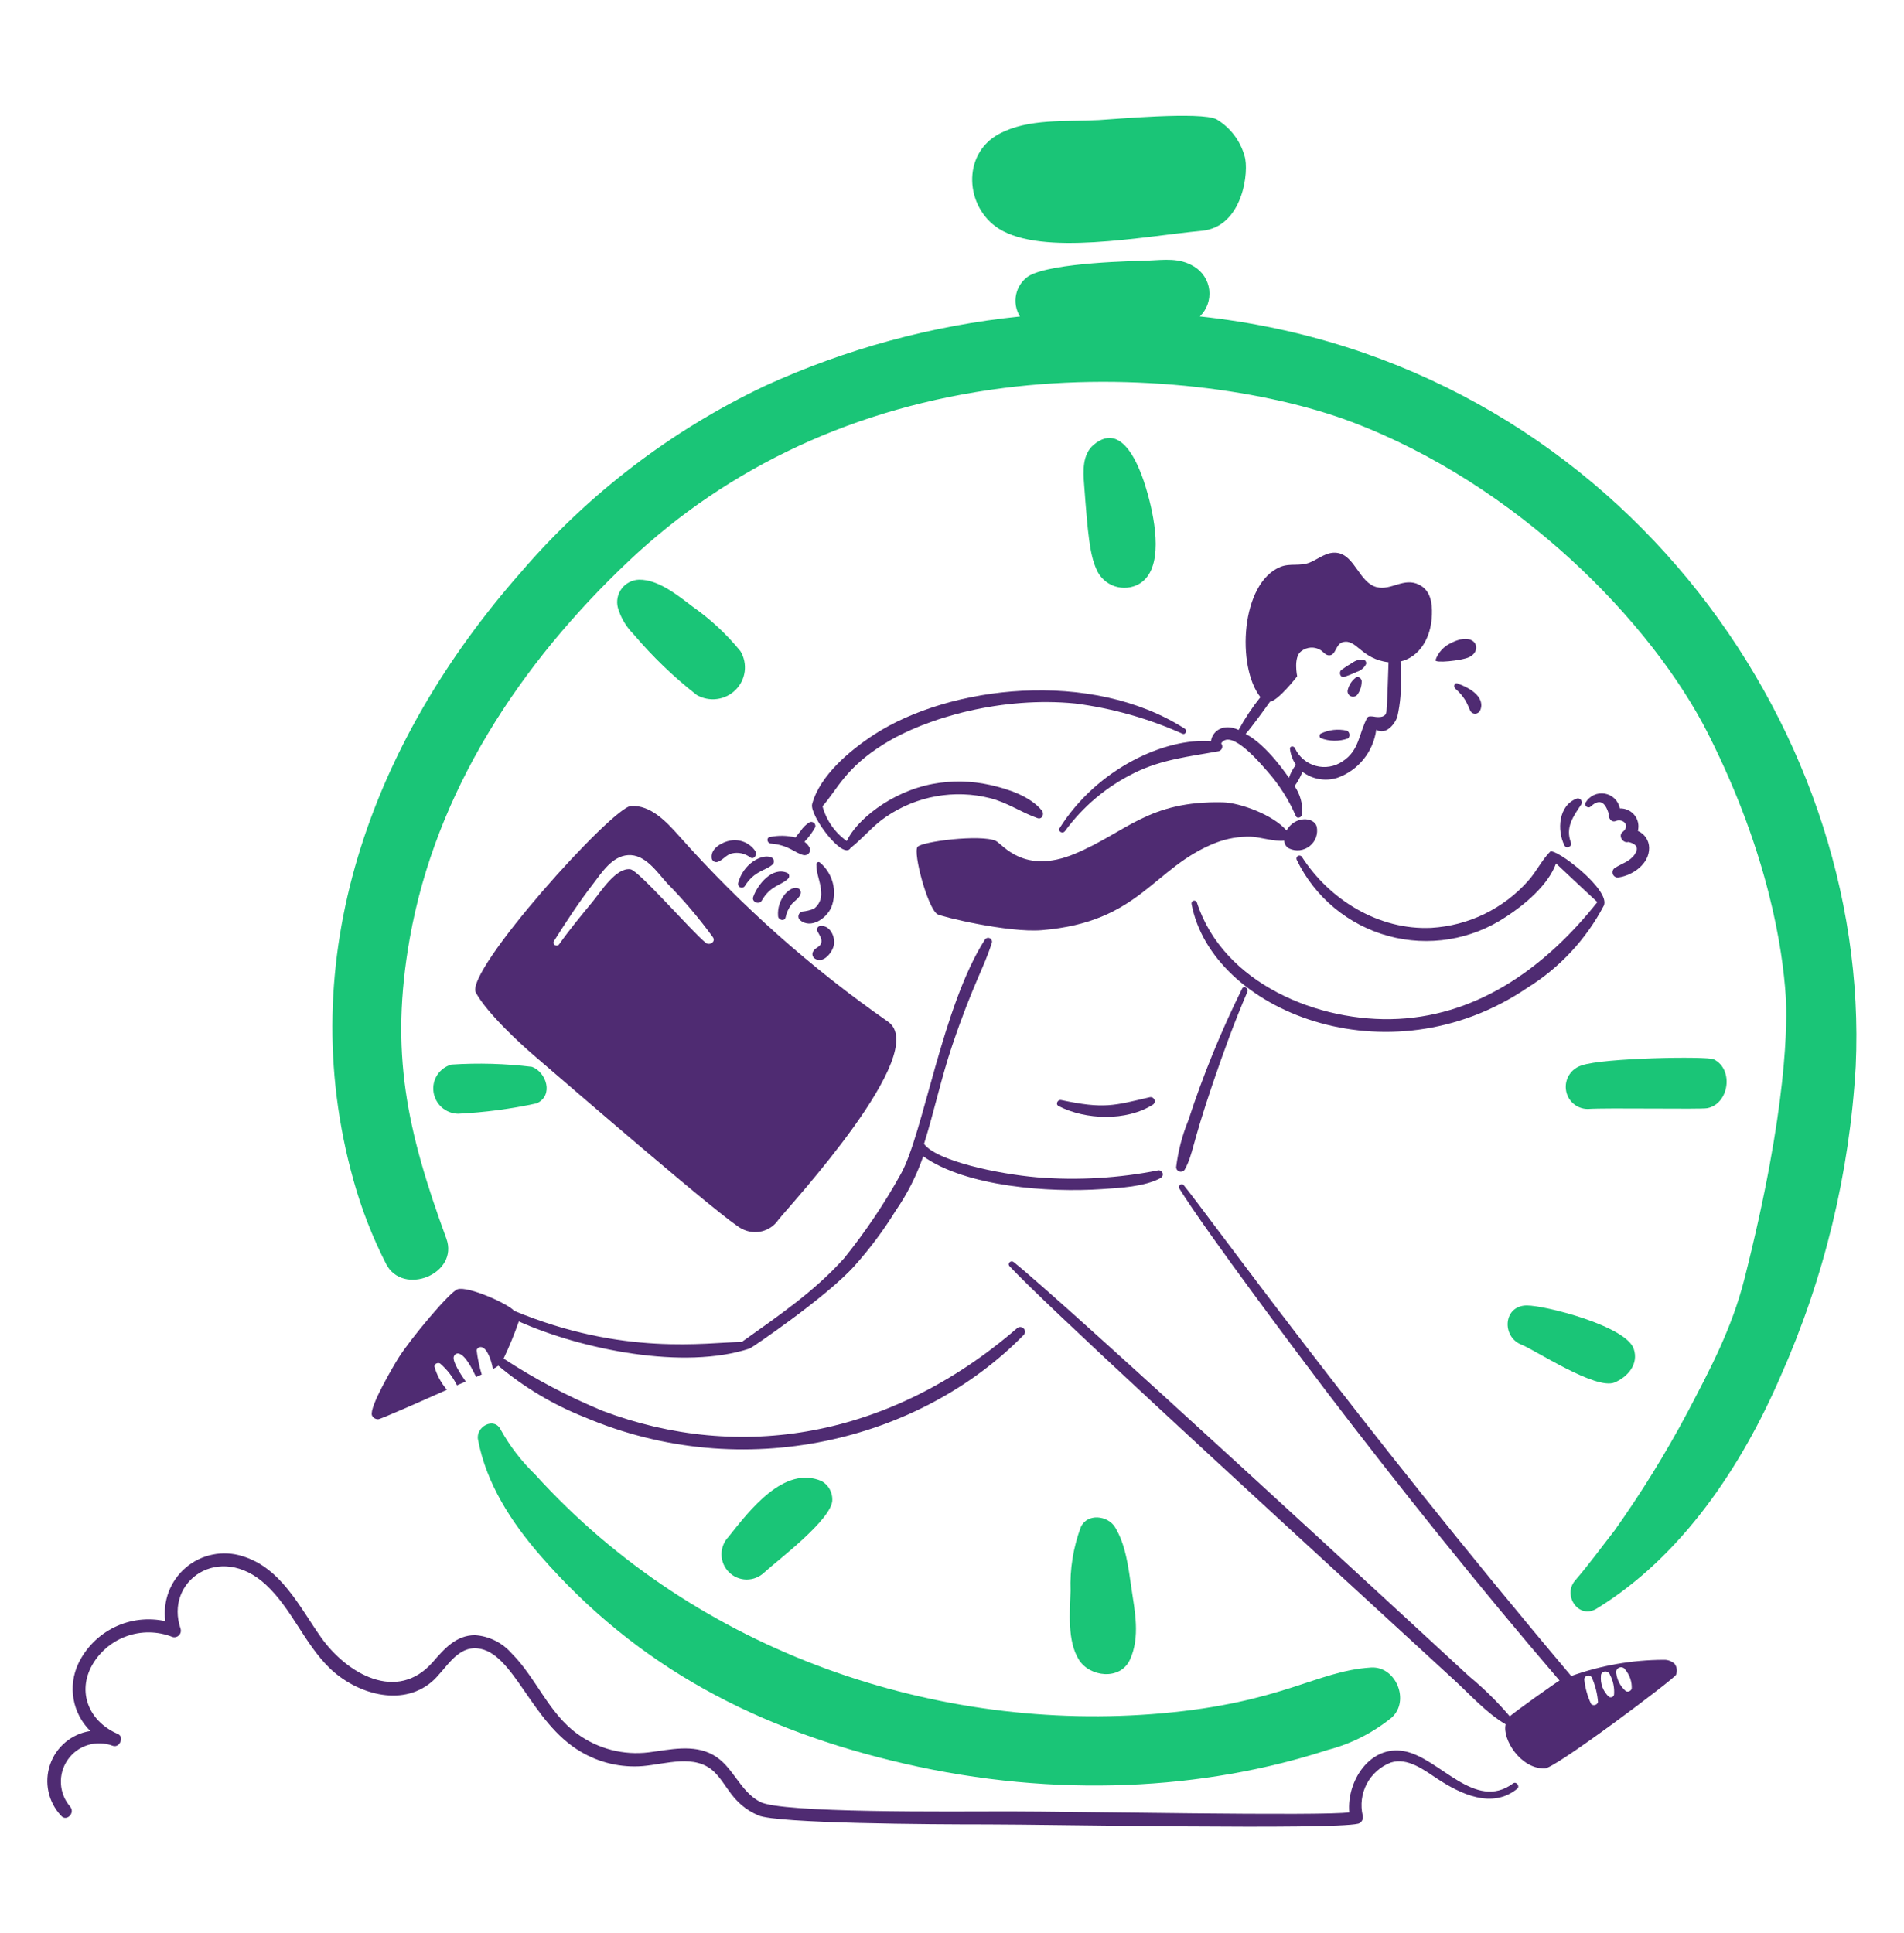 <svg width="65" height="66" viewBox="0 0 65 66" fill="none" xmlns="http://www.w3.org/2000/svg">
  <path d="M40.446 39.926C40.738 39.388 40.668 39.142 41.404 36.982C41.761 35.93 42.145 34.879 42.584 33.857C42.636 33.736 42.462 33.629 42.403 33.751C41.683 35.206 41.069 36.71 40.566 38.252C40.357 38.764 40.218 39.301 40.152 39.849C40.154 39.883 40.166 39.916 40.187 39.942C40.209 39.968 40.238 39.987 40.271 39.996C40.303 40.004 40.338 40.002 40.37 39.99C40.401 39.977 40.428 39.955 40.446 39.926Z" fill="#4F2B72"/>
  <path d="M39.245 37.458C38.026 37.741 37.704 37.865 36.227 37.553C36.107 37.528 36.019 37.697 36.142 37.76C37.067 38.235 38.455 38.28 39.354 37.713C39.383 37.696 39.404 37.668 39.414 37.636C39.424 37.604 39.422 37.569 39.409 37.539C39.396 37.508 39.372 37.483 39.342 37.468C39.312 37.453 39.278 37.449 39.245 37.458Z" fill="#4F2B72"/>
  <path d="M44.445 29.252C44.431 29.23 44.409 29.215 44.383 29.209C44.358 29.203 44.331 29.207 44.309 29.221C44.286 29.234 44.27 29.255 44.262 29.28C44.255 29.305 44.257 29.332 44.269 29.355C44.575 29.987 45.012 30.546 45.553 30.994C46.093 31.442 46.723 31.769 47.4 31.953C48.078 32.137 48.786 32.174 49.479 32.06C50.172 31.947 50.832 31.686 51.416 31.296C52.027 30.9 52.854 30.223 53.12 29.476C53.324 29.671 54.523 30.793 54.532 30.796C52.827 32.941 50.56 34.639 47.731 34.783C45.021 34.921 41.751 33.576 40.86 30.806C40.851 30.784 40.835 30.766 40.814 30.755C40.793 30.744 40.768 30.742 40.745 30.748C40.723 30.755 40.703 30.769 40.69 30.789C40.678 30.809 40.673 30.833 40.677 30.856C41.353 34.482 47.365 36.964 52.143 33.72C53.246 33.035 54.146 32.069 54.751 30.919C55.008 30.386 53.076 28.914 52.916 29.078C52.632 29.369 52.45 29.753 52.179 30.059C51.76 30.535 51.25 30.922 50.68 31.2C50.11 31.477 49.491 31.638 48.858 31.675C47.077 31.757 45.393 30.725 44.445 29.252Z" fill="#4F2B72"/>
  <path d="M53.632 28.772C53.429 28.247 53.709 27.869 53.987 27.455C53.999 27.432 54.004 27.406 54.002 27.381C53.999 27.355 53.99 27.33 53.974 27.31C53.958 27.289 53.937 27.273 53.912 27.265C53.888 27.256 53.861 27.255 53.836 27.26C53.197 27.485 53.149 28.352 53.41 28.866C53.47 28.984 53.681 28.9 53.632 28.772Z" fill="#4F2B72"/>
  <path d="M54.308 27.53C54.592 27.27 54.796 27.355 54.92 27.786C54.898 27.914 55.005 28.092 55.161 28.028C55.394 27.93 55.679 28.175 55.394 28.402C55.231 28.532 55.408 28.803 55.594 28.743C55.883 28.814 55.952 28.955 55.806 29.169C55.642 29.411 55.358 29.482 55.134 29.626C55.097 29.648 55.07 29.683 55.057 29.723C55.043 29.764 55.045 29.808 55.062 29.847C55.078 29.887 55.108 29.919 55.147 29.938C55.185 29.957 55.229 29.962 55.27 29.951C55.753 29.875 56.303 29.489 56.3 28.948C56.299 28.824 56.263 28.703 56.194 28.599C56.126 28.496 56.028 28.415 55.914 28.366C55.939 28.273 55.941 28.177 55.921 28.083C55.901 27.99 55.86 27.902 55.8 27.828C55.74 27.753 55.664 27.694 55.577 27.654C55.49 27.614 55.395 27.595 55.3 27.598C55.276 27.472 55.214 27.356 55.122 27.266C55.03 27.175 54.913 27.115 54.786 27.093C54.659 27.071 54.529 27.088 54.412 27.142C54.295 27.196 54.198 27.285 54.132 27.396C54.059 27.502 54.22 27.621 54.308 27.53Z" fill="#4F2B72"/>
  <path d="M36.175 28.268C36.102 28.383 36.278 28.481 36.356 28.373C36.972 27.529 37.785 26.848 38.724 26.387C39.658 25.921 40.609 25.828 41.613 25.643C41.639 25.635 41.662 25.62 41.681 25.6C41.7 25.581 41.714 25.557 41.721 25.53C41.729 25.504 41.73 25.477 41.724 25.45C41.718 25.423 41.706 25.398 41.688 25.378C42.029 24.851 43.061 26.101 43.282 26.349C43.676 26.798 43.998 27.306 44.236 27.854C44.288 27.974 44.445 27.897 44.456 27.794C44.48 27.455 44.388 27.117 44.195 26.836C44.305 26.686 44.395 26.522 44.464 26.349C44.632 26.475 44.828 26.56 45.036 26.595C45.244 26.631 45.457 26.616 45.657 26.552C46.008 26.427 46.317 26.208 46.551 25.918C46.785 25.628 46.934 25.28 46.983 24.911C47.312 25.115 47.633 24.703 47.705 24.459C47.806 24.01 47.844 23.548 47.819 23.088C47.819 22.918 47.819 22.747 47.812 22.581C48.429 22.438 48.859 21.814 48.884 20.983C48.897 20.58 48.84 20.157 48.444 19.96C47.924 19.7 47.498 20.167 47.002 20.045C46.405 19.898 46.258 18.963 45.652 18.873C45.297 18.821 45.018 19.079 44.714 19.203C44.377 19.34 44.045 19.218 43.715 19.351C42.356 19.898 42.208 22.761 43.029 23.799C42.748 24.149 42.499 24.525 42.284 24.919C41.779 24.68 41.387 24.945 41.341 25.303C39.782 25.182 37.463 26.224 36.175 28.268ZM43.355 23.956C43.648 23.913 44.284 23.087 44.284 23.087C44.284 23.087 44.148 22.445 44.412 22.239C44.507 22.162 44.624 22.116 44.747 22.108C44.87 22.101 44.991 22.133 45.095 22.2C45.179 22.262 45.248 22.357 45.35 22.37C45.615 22.402 45.581 21.989 45.844 21.921C46.312 21.8 46.462 22.497 47.402 22.609C47.402 22.743 47.349 24.184 47.335 24.246C47.335 24.429 47.214 24.502 46.965 24.474C46.803 24.445 46.709 24.441 46.675 24.503C46.388 25.035 46.408 25.624 45.834 25.99C45.701 26.081 45.551 26.142 45.393 26.168C45.234 26.195 45.072 26.187 44.918 26.144C44.763 26.102 44.619 26.026 44.497 25.922C44.374 25.819 44.276 25.69 44.209 25.544C44.176 25.459 44.025 25.459 44.038 25.567C44.061 25.761 44.13 25.947 44.24 26.108C44.138 26.243 44.057 26.394 44.002 26.554C43.984 26.53 43.264 25.435 42.524 25.055C42.699 24.866 43.241 24.119 43.355 23.956Z" fill="#4F2B72"/>
  <path d="M46.28 23.135C46.146 23.239 46.051 23.386 46.01 23.551C45.999 23.594 46.003 23.64 46.023 23.68C46.043 23.721 46.077 23.752 46.118 23.77C46.159 23.788 46.205 23.79 46.248 23.776C46.291 23.763 46.327 23.734 46.351 23.696C46.44 23.566 46.487 23.411 46.486 23.252C46.483 23.162 46.37 23.066 46.28 23.135Z" fill="#4F2B72"/>
  <path d="M45.904 23.104C46.046 23.05 46.187 23 46.323 22.934C46.39 22.913 46.452 22.879 46.506 22.834C46.56 22.788 46.604 22.733 46.636 22.67C46.644 22.639 46.64 22.606 46.624 22.578C46.608 22.549 46.582 22.529 46.55 22.52C46.415 22.505 46.279 22.543 46.171 22.624C46.043 22.697 45.92 22.777 45.801 22.863C45.687 22.943 45.754 23.161 45.904 23.104Z" fill="#4F2B72"/>
  <path d="M46.023 25.208C46.04 25.19 46.053 25.168 46.061 25.144C46.069 25.12 46.071 25.094 46.068 25.069C46.064 25.044 46.056 25.02 46.042 24.999C46.028 24.978 46.01 24.96 45.989 24.947C45.683 24.874 45.361 24.91 45.079 25.049C45.059 25.068 45.048 25.095 45.048 25.122C45.048 25.15 45.059 25.177 45.079 25.196C45.381 25.315 45.717 25.319 46.023 25.208Z" fill="#4F2B72"/>
  <path d="M50.137 22.442C50.64 22.225 50.391 21.514 49.541 21.949C49.416 22.005 49.305 22.086 49.213 22.187C49.121 22.287 49.05 22.405 49.005 22.534C48.974 22.65 49.876 22.553 50.137 22.442Z" fill="#4F2B72"/>
  <path d="M49.757 23.332C49.652 23.294 49.604 23.438 49.683 23.509C50.171 23.942 50.117 24.256 50.262 24.338C50.305 24.362 50.355 24.369 50.403 24.357C50.451 24.345 50.492 24.315 50.518 24.273C50.635 24.069 50.622 23.645 49.757 23.332Z" fill="#4F2B72"/>
  <path d="M29.036 28.948C29.462 28.617 29.797 28.183 30.257 27.878C30.77 27.528 31.351 27.291 31.961 27.183C32.572 27.074 33.199 27.096 33.8 27.248C34.383 27.393 34.859 27.733 35.42 27.93C35.582 27.986 35.656 27.78 35.571 27.674C35.168 27.176 34.393 26.927 33.789 26.794C33.15 26.652 32.488 26.641 31.844 26.761C30.381 27.035 29.209 28.039 28.908 28.711C28.502 28.424 28.209 28.004 28.079 27.524C28.603 26.928 28.851 26.226 30.17 25.404C31.659 24.475 34.251 23.771 36.708 24.016C37.974 24.179 39.209 24.528 40.373 25.051C40.477 25.093 40.534 24.932 40.447 24.876C37.246 22.828 32.419 23.404 29.841 25.077C29.025 25.608 27.989 26.468 27.726 27.448C27.623 27.824 28.783 29.387 29.036 28.948Z" fill="#4F2B72"/>
  <path d="M26.31 28.796C26.928 28.847 27.138 29.121 27.428 29.191C27.462 29.199 27.499 29.197 27.532 29.185C27.566 29.173 27.595 29.152 27.616 29.124C27.638 29.096 27.651 29.062 27.654 29.027C27.657 28.991 27.649 28.956 27.632 28.925C27.589 28.851 27.531 28.787 27.462 28.736C27.608 28.586 27.733 28.417 27.834 28.232C27.84 28.206 27.838 28.178 27.829 28.152C27.82 28.126 27.804 28.104 27.782 28.087C27.76 28.07 27.734 28.06 27.707 28.058C27.68 28.056 27.652 28.062 27.628 28.075C27.511 28.149 27.412 28.247 27.336 28.363C27.275 28.437 27.215 28.512 27.158 28.589C26.87 28.519 26.569 28.514 26.279 28.575C26.151 28.602 26.19 28.786 26.31 28.796Z" fill="#4F2B72"/>
  <path d="M28.382 30.967C28.485 30.703 28.502 30.413 28.43 30.139C28.358 29.864 28.202 29.62 27.983 29.44C27.935 29.404 27.871 29.454 27.87 29.505C27.863 29.836 28.031 30.142 28.033 30.471C28.042 30.576 28.025 30.682 27.981 30.779C27.938 30.876 27.87 30.96 27.785 31.023C27.656 31.074 27.52 31.107 27.381 31.12C27.352 31.128 27.326 31.144 27.305 31.165C27.283 31.186 27.268 31.213 27.261 31.242C27.253 31.271 27.253 31.302 27.261 31.331C27.269 31.36 27.284 31.386 27.306 31.407C27.681 31.728 28.221 31.351 28.382 30.967Z" fill="#4F2B72"/>
  <path d="M26.82 31.312C26.852 31.158 26.917 31.012 27.012 30.886C27.099 30.767 27.26 30.688 27.32 30.545C27.333 30.521 27.34 30.495 27.34 30.468C27.339 30.441 27.332 30.414 27.318 30.39C27.305 30.367 27.286 30.347 27.262 30.333C27.239 30.319 27.213 30.312 27.186 30.311C26.926 30.285 26.519 30.715 26.562 31.273C26.572 31.416 26.79 31.467 26.82 31.312Z" fill="#4F2B72"/>
  <path d="M26.883 29.802C26.363 29.57 25.861 30.2 25.713 30.621C25.654 30.792 25.917 30.901 26.006 30.744C26.3 30.224 26.68 30.227 26.907 29.993C26.92 29.98 26.93 29.964 26.936 29.946C26.942 29.928 26.943 29.91 26.941 29.892C26.939 29.873 26.933 29.856 26.922 29.84C26.912 29.825 26.899 29.811 26.883 29.802Z" fill="#4F2B72"/>
  <path d="M25.199 30.152C25.193 30.18 25.197 30.21 25.21 30.236C25.224 30.262 25.246 30.283 25.273 30.294C25.3 30.306 25.33 30.308 25.358 30.299C25.386 30.291 25.41 30.274 25.427 30.249C25.757 29.712 26.161 29.721 26.379 29.506C26.396 29.488 26.409 29.465 26.416 29.441C26.422 29.416 26.422 29.39 26.415 29.366C26.409 29.341 26.396 29.319 26.378 29.301C26.36 29.283 26.338 29.269 26.314 29.262C25.988 29.145 25.359 29.502 25.199 30.152Z" fill="#4F2B72"/>
  <path d="M24.493 29.426C24.681 29.363 24.787 29.18 24.985 29.134C25.092 29.109 25.203 29.108 25.31 29.131C25.418 29.154 25.519 29.2 25.606 29.266C25.747 29.37 25.866 29.158 25.777 29.043C25.685 28.911 25.557 28.808 25.408 28.746C25.259 28.684 25.096 28.666 24.937 28.694C24.666 28.741 24.266 28.95 24.293 29.274C24.293 29.299 24.299 29.322 24.31 29.344C24.321 29.366 24.337 29.384 24.356 29.399C24.375 29.414 24.398 29.424 24.421 29.428C24.445 29.433 24.47 29.432 24.493 29.426Z" fill="#4F2B72"/>
  <path d="M27.82 32.726C28.112 32.916 28.429 32.498 28.47 32.248C28.516 31.976 28.337 31.581 28.01 31.61C27.989 31.611 27.969 31.617 27.951 31.628C27.933 31.638 27.918 31.654 27.907 31.672C27.897 31.69 27.891 31.711 27.891 31.732C27.89 31.753 27.896 31.774 27.906 31.792C27.966 31.91 28.068 32.034 28.038 32.178C28.006 32.336 27.82 32.348 27.756 32.487C27.734 32.528 27.729 32.575 27.741 32.619C27.753 32.663 27.781 32.701 27.82 32.726Z" fill="#4F2B72"/>
  <path d="M42.701 28.562C42.967 28.566 43.539 28.744 43.842 28.694C43.843 28.751 43.859 28.806 43.889 28.855C43.919 28.903 43.962 28.942 44.013 28.967C44.126 29.019 44.252 29.039 44.376 29.024C44.499 29.009 44.617 28.959 44.714 28.881C44.811 28.803 44.885 28.699 44.927 28.582C44.968 28.464 44.977 28.337 44.95 28.215C44.856 27.884 44.203 27.846 43.92 28.353C43.483 27.827 42.332 27.403 41.749 27.39C39.193 27.331 38.456 28.409 36.696 29.145C34.937 29.881 34.224 28.81 33.995 28.706C33.483 28.474 31.454 28.728 31.321 28.913C31.17 29.122 31.654 30.952 31.991 31.204C32.105 31.289 34.419 31.848 35.562 31.754C38.94 31.478 39.35 29.614 41.507 28.77C41.888 28.624 42.293 28.553 42.701 28.562Z" fill="#4F2B72"/>
  <path d="M51.656 60.881C50.35 61.849 49.15 60.012 47.947 59.783C46.764 59.557 45.969 60.812 46.062 61.867C45.25 62.004 36.49 61.834 34.474 61.836C32.459 61.838 26.687 61.898 25.95 61.513C25.242 61.144 25.031 60.289 24.34 59.906C23.663 59.532 22.87 59.731 22.149 59.821C21.286 59.928 20.415 59.703 19.712 59.192C18.719 58.474 18.31 57.283 17.459 56.434C17.142 56.074 16.695 55.853 16.217 55.821C15.572 55.821 15.17 56.284 14.78 56.733C13.556 58.14 11.836 57.135 10.956 55.891C10.219 54.848 9.591 53.519 8.272 53.122C7.945 53.019 7.596 53.001 7.26 53.069C6.924 53.136 6.61 53.288 6.348 53.51C6.086 53.731 5.884 54.016 5.761 54.336C5.639 54.657 5.599 55.003 5.646 55.343C5.06 55.214 4.447 55.286 3.907 55.549C3.367 55.813 2.932 56.251 2.673 56.792C2.495 57.171 2.439 57.596 2.512 58.008C2.585 58.419 2.785 58.798 3.083 59.092C2.771 59.14 2.479 59.271 2.237 59.473C1.995 59.675 1.812 59.939 1.71 60.237C1.607 60.535 1.588 60.855 1.654 61.163C1.72 61.471 1.87 61.755 2.086 61.985C2.271 62.2 2.577 61.887 2.395 61.674C2.205 61.454 2.094 61.177 2.08 60.886C2.065 60.595 2.148 60.308 2.315 60.07C2.482 59.832 2.724 59.656 3.002 59.571C3.28 59.485 3.578 59.495 3.85 59.598C4.085 59.682 4.253 59.291 4.021 59.192C3.1 58.799 2.638 57.86 3.102 56.923C3.355 56.434 3.781 56.056 4.298 55.865C4.814 55.673 5.383 55.68 5.895 55.885C5.932 55.895 5.972 55.895 6.01 55.884C6.048 55.874 6.082 55.854 6.11 55.827C6.138 55.799 6.157 55.764 6.168 55.727C6.178 55.689 6.178 55.649 6.168 55.611C5.598 53.972 7.499 52.639 9.073 54.095C9.959 54.915 10.388 56.105 11.253 56.945C12.137 57.805 13.683 58.295 14.726 57.425C15.206 57.025 15.564 56.205 16.294 56.271C17.541 56.383 18.114 58.798 19.827 59.8C20.465 60.178 21.204 60.349 21.943 60.29C22.726 60.224 23.731 59.864 24.378 60.485C24.84 60.929 24.985 61.58 25.888 61.973C26.527 62.25 31.783 62.281 33.71 62.28C35.896 62.28 45.452 62.472 46.368 62.255C46.424 62.238 46.471 62.2 46.499 62.149C46.528 62.099 46.536 62.039 46.522 61.982C46.435 61.615 46.484 61.229 46.66 60.895C46.837 60.562 47.129 60.303 47.481 60.169C48.056 59.988 48.615 60.425 49.068 60.723C49.861 61.245 50.938 61.763 51.795 61.064C51.9 60.98 51.764 60.8 51.656 60.881Z" fill="#4F2B72"/>
  <path d="M39.557 39.95C38.193 40.221 36.798 40.303 35.411 40.192C34.058 40.077 31.957 39.626 31.545 39.049C31.893 37.941 32.134 36.791 32.509 35.684C33.224 33.574 33.596 33.035 33.862 32.178C33.87 32.148 33.866 32.116 33.852 32.088C33.838 32.06 33.814 32.038 33.785 32.026C33.757 32.014 33.724 32.012 33.695 32.022C33.665 32.031 33.639 32.051 33.623 32.077C32.175 34.331 31.52 38.702 30.755 40.075C30.194 41.086 29.546 42.048 28.821 42.949C27.79 44.099 26.569 44.922 25.326 45.809C24.114 45.827 21.281 46.299 17.55 44.748C17.362 44.516 15.988 43.896 15.62 44.012C15.356 44.097 14.001 45.716 13.594 46.37C13.448 46.605 12.605 48.025 12.696 48.311C12.714 48.354 12.745 48.39 12.784 48.415C12.823 48.439 12.869 48.451 12.915 48.448C12.996 48.448 14.367 47.841 15.258 47.444C15.06 47.215 14.915 46.946 14.832 46.656C14.823 46.554 14.946 46.505 15.024 46.546C15.265 46.753 15.46 47.007 15.6 47.292C15.607 47.289 15.629 47.279 15.9 47.162C15.733 46.928 15.441 46.48 15.491 46.313C15.5 46.282 15.519 46.254 15.545 46.234C15.571 46.214 15.603 46.203 15.636 46.203C15.884 46.233 16.126 46.745 16.254 47.008C16.319 46.98 16.382 46.951 16.445 46.922C16.363 46.651 16.304 46.373 16.271 46.091C16.281 46.054 16.306 46.023 16.339 46.004C16.372 45.985 16.412 45.98 16.449 45.99C16.641 46.041 16.782 46.457 16.827 46.737C16.892 46.705 16.954 46.667 17.012 46.622C17.892 47.362 18.885 47.955 19.953 48.377C25.384 50.688 31.419 49.181 34.947 45.572C35.092 45.421 34.874 45.208 34.719 45.344C30.375 49.101 25.249 49.924 20.581 48.166C19.398 47.678 18.263 47.08 17.192 46.378C17.388 45.965 17.562 45.542 17.712 45.111C19.871 46.073 23.353 46.778 25.596 46.034C25.665 46.01 28.224 44.274 29.176 43.208C29.697 42.626 30.165 41.998 30.576 41.333C30.973 40.758 31.29 40.133 31.518 39.474C32.976 40.517 35.831 40.717 37.612 40.594C38.243 40.55 39.061 40.518 39.63 40.212C39.656 40.195 39.676 40.171 39.687 40.142C39.698 40.114 39.699 40.083 39.691 40.053C39.683 40.024 39.665 39.998 39.641 39.979C39.617 39.961 39.587 39.95 39.557 39.95Z" fill="#4F2B72"/>
  <path d="M57.167 56.796C57.063 56.703 56.926 56.655 56.787 56.662C55.714 56.667 54.65 56.854 53.639 57.215C46.219 48.416 41.136 41.335 40.408 40.456C40.339 40.37 40.202 40.48 40.259 40.57C41.169 42.045 44.493 46.464 45.245 47.453C47.772 50.771 50.542 54.227 53.24 57.37C53.168 57.403 51.631 58.489 51.544 58.594C51.123 58.099 50.659 57.642 50.158 57.229C48.601 55.793 36.28 44.41 34.607 43.086C34.509 43.008 34.377 43.13 34.466 43.227C35.674 44.517 41.279 49.675 49.633 57.342C50.192 57.855 50.741 58.475 51.4 58.864C51.278 59.369 51.908 60.391 52.739 60.371C53.105 60.361 57.172 57.302 57.217 57.174C57.242 57.112 57.252 57.044 57.243 56.978C57.234 56.912 57.208 56.849 57.167 56.796ZM54.554 58.108C54.547 58.131 54.534 58.152 54.516 58.169C54.498 58.186 54.477 58.198 54.453 58.204C54.43 58.211 54.405 58.211 54.382 58.205C54.358 58.199 54.336 58.187 54.318 58.17C54.199 57.916 54.121 57.645 54.089 57.366C54.081 57.331 54.087 57.295 54.105 57.264C54.123 57.233 54.152 57.211 54.186 57.202C54.221 57.192 54.257 57.196 54.289 57.213C54.32 57.23 54.343 57.259 54.354 57.293C54.465 57.552 54.533 57.827 54.555 58.108H54.554ZM55.1 57.859C55.095 57.876 55.086 57.891 55.075 57.904C55.063 57.918 55.048 57.928 55.032 57.935C55.015 57.941 54.998 57.944 54.98 57.943C54.962 57.942 54.945 57.937 54.93 57.929C54.832 57.839 54.756 57.728 54.708 57.604C54.66 57.48 54.641 57.346 54.654 57.214C54.646 57.028 54.913 57.01 54.962 57.172C55.073 57.383 55.121 57.621 55.101 57.859H55.1ZM55.703 57.644C55.698 57.665 55.688 57.684 55.674 57.7C55.66 57.716 55.642 57.728 55.622 57.736C55.603 57.745 55.581 57.748 55.56 57.747C55.539 57.746 55.518 57.74 55.5 57.729C55.326 57.578 55.212 57.369 55.179 57.141C55.165 57.1 55.167 57.056 55.185 57.016C55.203 56.977 55.235 56.946 55.275 56.929C55.314 56.912 55.359 56.911 55.4 56.926C55.44 56.941 55.473 56.97 55.493 57.009C55.639 57.188 55.714 57.414 55.705 57.644H55.703Z" fill="#4F2B72"/>
  <path d="M30.314 34.877C27.694 33.051 25.298 30.921 23.178 28.532C22.736 28.035 22.209 27.483 21.545 27.514C20.902 27.545 15.854 33.162 16.244 33.884C16.635 34.606 17.819 35.678 18.207 36.012C19.472 37.098 24.83 41.735 25.325 41.947C25.534 42.059 25.777 42.09 26.008 42.034C26.239 41.977 26.44 41.837 26.574 41.64C26.938 41.174 31.81 35.918 30.314 34.877ZM24.092 32.185C23.609 31.792 21.805 29.718 21.525 29.676C21.034 29.603 20.517 30.434 20.237 30.775C19.843 31.25 19.447 31.73 19.09 32.234C19.014 32.342 18.837 32.243 18.91 32.128C19.332 31.461 19.757 30.808 20.242 30.182C20.543 29.789 20.894 29.228 21.441 29.193C22.026 29.154 22.432 29.774 22.773 30.151C23.34 30.726 23.863 31.343 24.338 31.995C24.445 32.155 24.219 32.289 24.092 32.185Z" fill="#4F2B72"/>
  <path d="M40.961 10.801C41.08 10.685 41.171 10.544 41.227 10.387C41.282 10.231 41.301 10.064 41.282 9.899C41.262 9.734 41.205 9.576 41.114 9.437C41.024 9.298 40.903 9.181 40.76 9.096C40.263 8.789 39.737 8.872 39.186 8.895C38.76 8.913 35.966 8.95 35.13 9.415C34.907 9.559 34.749 9.786 34.691 10.046C34.633 10.305 34.679 10.577 34.82 10.803C31.81 11.113 28.871 11.913 26.119 13.171C22.918 14.688 20.072 16.863 17.767 19.554C12.672 25.345 9.96 32.731 12.064 40.279C12.339 41.27 12.713 42.23 13.18 43.146C13.753 44.264 15.68 43.487 15.237 42.279C13.886 38.594 13.301 35.919 13.988 32.037C14.879 27.011 17.758 22.654 21.468 19.149C24.878 15.929 29.211 13.89 34.262 13.246C38.766 12.672 43.321 13.336 46.145 14.404C51.781 16.533 56.39 21.224 58.332 25.088C60.397 29.191 60.859 32.453 60.961 33.987C61.016 34.812 61.046 37.79 59.549 43.672C59.126 45.33 58.417 46.679 57.607 48.217C56.865 49.614 56.032 50.962 55.116 52.251C54.668 52.821 54.245 53.408 53.771 53.956C53.338 54.456 53.889 55.296 54.51 54.914C57.419 53.127 59.45 50.074 60.785 46.987C62.273 43.641 63.143 40.054 63.352 36.398C63.891 24.683 54.996 12.306 40.961 10.801Z" fill="#1AC577"/>
  <path d="M46.804 56.925C44.948 57.041 43.796 58.123 39.658 58.489C32.063 59.161 23.837 56.48 18.27 50.337C17.807 49.89 17.412 49.377 17.098 48.815C16.879 48.351 16.236 48.698 16.318 49.143C16.6 50.645 17.452 51.957 18.44 53.096C21.775 56.938 25.906 59.061 30.863 60.205C36.051 61.402 41.118 61.104 45.316 59.741C46.119 59.535 46.867 59.156 47.511 58.633C48.141 58.069 47.66 56.872 46.804 56.925Z" fill="#1AC577"/>
  <path d="M23.642 20.707C23.136 20.324 22.477 19.782 21.818 19.789C21.703 19.792 21.59 19.82 21.487 19.873C21.384 19.925 21.294 20 21.225 20.092C21.155 20.184 21.107 20.29 21.084 20.403C21.061 20.517 21.064 20.633 21.093 20.745C21.191 21.085 21.374 21.395 21.624 21.645C22.271 22.411 22.995 23.108 23.785 23.725C23.994 23.845 24.237 23.894 24.476 23.863C24.715 23.832 24.937 23.724 25.108 23.555C25.281 23.385 25.392 23.163 25.423 22.922C25.454 22.682 25.403 22.439 25.279 22.231C24.806 21.65 24.255 21.137 23.642 20.707Z" fill="#1AC577"/>
  <path d="M37.429 19.43C37.486 19.566 37.57 19.688 37.678 19.789C37.785 19.89 37.913 19.966 38.053 20.013C38.193 20.06 38.34 20.077 38.487 20.062C38.634 20.047 38.775 20.001 38.902 19.926C39.734 19.422 39.445 17.832 39.191 16.896C38.996 16.181 38.392 14.296 37.337 15.184C36.945 15.515 36.974 16.084 37.011 16.549C37.137 18.239 37.203 18.924 37.429 19.43Z" fill="#1AC577"/>
  <path d="M54.203 37.858C54.864 37.812 58.062 37.875 58.284 37.831C59.034 37.683 59.197 36.496 58.502 36.161C58.278 36.053 54.727 36.111 54.002 36.369C53.827 36.42 53.676 36.532 53.576 36.685C53.477 36.837 53.435 37.02 53.459 37.201C53.481 37.382 53.57 37.549 53.707 37.67C53.844 37.791 54.02 37.858 54.203 37.858Z" fill="#1AC577"/>
  <path d="M55.12 47.194C55.563 47.008 55.953 46.572 55.773 46.044C55.508 45.268 52.761 44.565 52.125 44.565C51.313 44.567 51.256 45.638 51.944 45.905C52.405 46.085 54.484 47.462 55.12 47.194Z" fill="#1AC577"/>
  <path d="M36.547 54.307C36.523 55.042 36.432 56.011 36.829 56.655C37.195 57.251 38.246 57.377 38.576 56.655C38.93 55.879 38.741 55.01 38.622 54.193C38.523 53.51 38.431 52.727 38.062 52.13C37.818 51.735 37.12 51.649 36.898 52.13C36.639 52.825 36.52 53.565 36.547 54.307Z" fill="#1AC577"/>
  <path d="M26.092 53.679C26.478 53.316 28.437 51.854 28.414 51.192C28.415 51.065 28.382 50.939 28.318 50.828C28.255 50.717 28.163 50.625 28.052 50.562C26.768 50.003 25.578 51.575 24.873 52.461C24.716 52.623 24.629 52.841 24.631 53.067C24.633 53.293 24.724 53.51 24.884 53.669C25.043 53.829 25.26 53.92 25.486 53.922C25.712 53.923 25.93 53.836 26.092 53.679Z" fill="#1AC577"/>
  <path d="M18.325 37.665C18.91 37.394 18.654 36.602 18.162 36.419C17.25 36.308 16.328 36.282 15.411 36.342C15.212 36.397 15.04 36.523 14.928 36.695C14.815 36.868 14.77 37.076 14.8 37.28C14.829 37.482 14.929 37.668 15.082 37.804C15.236 37.939 15.433 38.016 15.637 38.02C16.541 37.976 17.44 37.858 18.325 37.665Z" fill="#1AC577"/>
  <path d="M34.097 7.805C35.589 8.747 38.98 8.073 41.032 7.878C42.444 7.744 42.651 5.818 42.486 5.321C42.338 4.799 41.998 4.353 41.533 4.074C41.005 3.796 37.983 4.074 37.516 4.098C36.397 4.16 35.103 4.031 34.097 4.578C32.823 5.27 32.951 7.079 34.097 7.805Z" fill="#1AC577"/>
  </svg>
  